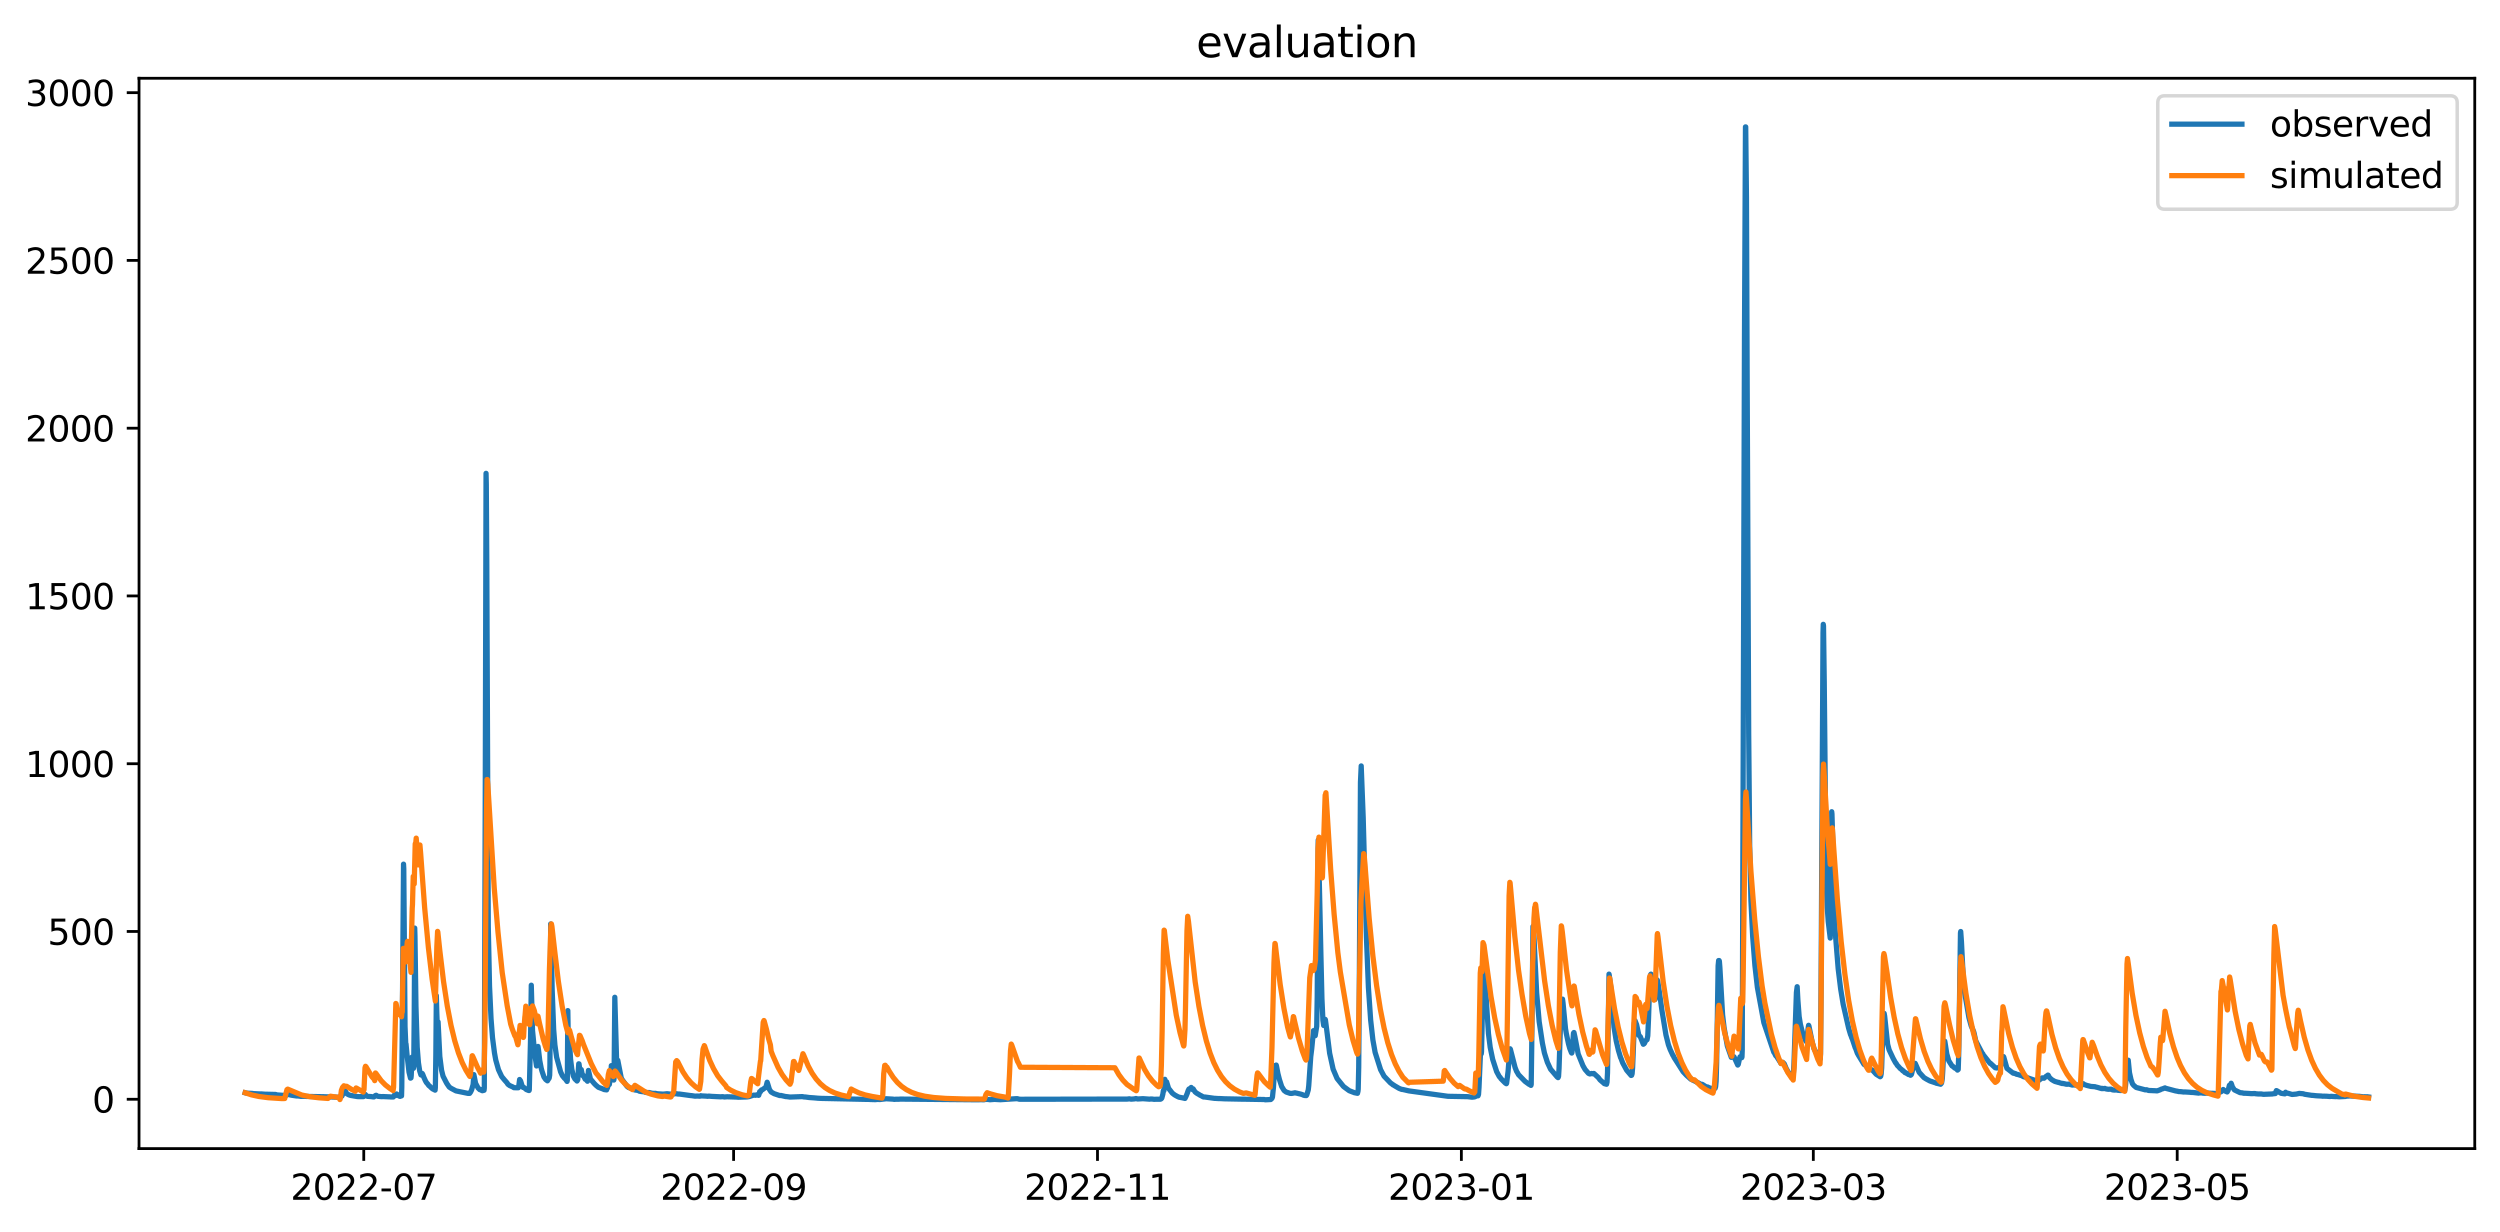 <?xml version="1.0" encoding="utf-8" standalone="no"?>
<!DOCTYPE svg PUBLIC "-//W3C//DTD SVG 1.1//EN"
  "http://www.w3.org/Graphics/SVG/1.1/DTD/svg11.dtd">
<svg xmlns:xlink="http://www.w3.org/1999/xlink" width="712.96pt" height="351.436pt" viewBox="0 0 712.96 351.436" xmlns="http://www.w3.org/2000/svg" version="1.1">
 <defs>
  <style type="text/css">*{stroke-linejoin: round; stroke-linecap: butt}</style>
 </defs>
 <g id="figure_1">
  <g id="patch_1">
   <path d="M 0 351.436 
L 712.96 351.436 
L 712.96 0 
L 0 0 
z
" style="fill: #ffffff"/>
  </g>
  <g id="axes_1">
   <g id="patch_2">
    <path d="M 39.65 327.558 
L 705.76 327.558 
L 705.76 22.318 
L 39.65 22.318 
z
" style="fill: #ffffff"/>
   </g>
   <g id="matplotlib.axis_1">
    <g id="xtick_1">
     <g id="line2d_1">
      <defs>
       <path id="m24af6d1b00" d="M 0 0 
L 0 3.5 
" style="stroke: #000000; stroke-width: 0.8"/>
      </defs>
      <g>
       <use xlink:href="#m24af6d1b00" x="103.739" y="327.558" style="stroke: #000000; stroke-width: 0.8"/>
      </g>
     </g>
     <g id="text_1">
      <!-- 2022-07 -->
      <g transform="translate(82.848 342.157) scale(0.1 -0.1)">
       <defs>
        <path id="DejaVuSans-32" d="M 1228 531 
L 3431 531 
L 3431 0 
L 469 0 
L 469 531 
Q 828 903 1448 1529 
Q 2069 2156 2228 2338 
Q 2531 2678 2651 2914 
Q 2772 3150 2772 3378 
Q 2772 3750 2511 3984 
Q 2250 4219 1831 4219 
Q 1534 4219 1204 4116 
Q 875 4013 500 3803 
L 500 4441 
Q 881 4594 1212 4672 
Q 1544 4750 1819 4750 
Q 2544 4750 2975 4387 
Q 3406 4025 3406 3419 
Q 3406 3131 3298 2873 
Q 3191 2616 2906 2266 
Q 2828 2175 2409 1742 
Q 1991 1309 1228 531 
z
" transform="scale(0.016)"/>
        <path id="DejaVuSans-30" d="M 2034 4250 
Q 1547 4250 1301 3770 
Q 1056 3291 1056 2328 
Q 1056 1369 1301 889 
Q 1547 409 2034 409 
Q 2525 409 2770 889 
Q 3016 1369 3016 2328 
Q 3016 3291 2770 3770 
Q 2525 4250 2034 4250 
z
M 2034 4750 
Q 2819 4750 3233 4129 
Q 3647 3509 3647 2328 
Q 3647 1150 3233 529 
Q 2819 -91 2034 -91 
Q 1250 -91 836 529 
Q 422 1150 422 2328 
Q 422 3509 836 4129 
Q 1250 4750 2034 4750 
z
" transform="scale(0.016)"/>
        <path id="DejaVuSans-2d" d="M 313 2009 
L 1997 2009 
L 1997 1497 
L 313 1497 
L 313 2009 
z
" transform="scale(0.016)"/>
        <path id="DejaVuSans-37" d="M 525 4666 
L 3525 4666 
L 3525 4397 
L 1831 0 
L 1172 0 
L 2766 4134 
L 525 4134 
L 525 4666 
z
" transform="scale(0.016)"/>
       </defs>
       <use xlink:href="#DejaVuSans-32"/>
       <use xlink:href="#DejaVuSans-30" x="63.623"/>
       <use xlink:href="#DejaVuSans-32" x="127.246"/>
       <use xlink:href="#DejaVuSans-32" x="190.869"/>
       <use xlink:href="#DejaVuSans-2d" x="254.492"/>
       <use xlink:href="#DejaVuSans-30" x="290.576"/>
       <use xlink:href="#DejaVuSans-37" x="354.199"/>
      </g>
     </g>
    </g>
    <g id="xtick_2">
     <g id="line2d_2">
      <g>
       <use xlink:href="#m24af6d1b00" x="209.213" y="327.558" style="stroke: #000000; stroke-width: 0.8"/>
      </g>
     </g>
     <g id="text_2">
      <!-- 2022-09 -->
      <g transform="translate(188.322 342.157) scale(0.1 -0.1)">
       <defs>
        <path id="DejaVuSans-39" d="M 703 97 
L 703 672 
Q 941 559 1184 500 
Q 1428 441 1663 441 
Q 2288 441 2617 861 
Q 2947 1281 2994 2138 
Q 2813 1869 2534 1725 
Q 2256 1581 1919 1581 
Q 1219 1581 811 2004 
Q 403 2428 403 3163 
Q 403 3881 828 4315 
Q 1253 4750 1959 4750 
Q 2769 4750 3195 4129 
Q 3622 3509 3622 2328 
Q 3622 1225 3098 567 
Q 2575 -91 1691 -91 
Q 1453 -91 1209 -44 
Q 966 3 703 97 
z
M 1959 2075 
Q 2384 2075 2632 2365 
Q 2881 2656 2881 3163 
Q 2881 3666 2632 3958 
Q 2384 4250 1959 4250 
Q 1534 4250 1286 3958 
Q 1038 3666 1038 3163 
Q 1038 2656 1286 2365 
Q 1534 2075 1959 2075 
z
" transform="scale(0.016)"/>
       </defs>
       <use xlink:href="#DejaVuSans-32"/>
       <use xlink:href="#DejaVuSans-30" x="63.623"/>
       <use xlink:href="#DejaVuSans-32" x="127.246"/>
       <use xlink:href="#DejaVuSans-32" x="190.869"/>
       <use xlink:href="#DejaVuSans-2d" x="254.492"/>
       <use xlink:href="#DejaVuSans-30" x="290.576"/>
       <use xlink:href="#DejaVuSans-39" x="354.199"/>
      </g>
     </g>
    </g>
    <g id="xtick_3">
     <g id="line2d_3">
      <g>
       <use xlink:href="#m24af6d1b00" x="312.986" y="327.558" style="stroke: #000000; stroke-width: 0.8"/>
      </g>
     </g>
     <g id="text_3">
      <!-- 2022-11 -->
      <g transform="translate(292.095 342.157) scale(0.1 -0.1)">
       <defs>
        <path id="DejaVuSans-31" d="M 794 531 
L 1825 531 
L 1825 4091 
L 703 3866 
L 703 4441 
L 1819 4666 
L 2450 4666 
L 2450 531 
L 3481 531 
L 3481 0 
L 794 0 
L 794 531 
z
" transform="scale(0.016)"/>
       </defs>
       <use xlink:href="#DejaVuSans-32"/>
       <use xlink:href="#DejaVuSans-30" x="63.623"/>
       <use xlink:href="#DejaVuSans-32" x="127.246"/>
       <use xlink:href="#DejaVuSans-32" x="190.869"/>
       <use xlink:href="#DejaVuSans-2d" x="254.492"/>
       <use xlink:href="#DejaVuSans-31" x="290.576"/>
       <use xlink:href="#DejaVuSans-31" x="354.199"/>
      </g>
     </g>
    </g>
    <g id="xtick_4">
     <g id="line2d_4">
      <g>
       <use xlink:href="#m24af6d1b00" x="416.759" y="327.558" style="stroke: #000000; stroke-width: 0.8"/>
      </g>
     </g>
     <g id="text_4">
      <!-- 2023-01 -->
      <g transform="translate(395.867 342.157) scale(0.1 -0.1)">
       <defs>
        <path id="DejaVuSans-33" d="M 2597 2516 
Q 3050 2419 3304 2112 
Q 3559 1806 3559 1356 
Q 3559 666 3084 287 
Q 2609 -91 1734 -91 
Q 1441 -91 1130 -33 
Q 819 25 488 141 
L 488 750 
Q 750 597 1062 519 
Q 1375 441 1716 441 
Q 2309 441 2620 675 
Q 2931 909 2931 1356 
Q 2931 1769 2642 2001 
Q 2353 2234 1838 2234 
L 1294 2234 
L 1294 2753 
L 1863 2753 
Q 2328 2753 2575 2939 
Q 2822 3125 2822 3475 
Q 2822 3834 2567 4026 
Q 2313 4219 1838 4219 
Q 1578 4219 1281 4162 
Q 984 4106 628 3988 
L 628 4550 
Q 988 4650 1302 4700 
Q 1616 4750 1894 4750 
Q 2613 4750 3031 4423 
Q 3450 4097 3450 3541 
Q 3450 3153 3228 2886 
Q 3006 2619 2597 2516 
z
" transform="scale(0.016)"/>
       </defs>
       <use xlink:href="#DejaVuSans-32"/>
       <use xlink:href="#DejaVuSans-30" x="63.623"/>
       <use xlink:href="#DejaVuSans-32" x="127.246"/>
       <use xlink:href="#DejaVuSans-33" x="190.869"/>
       <use xlink:href="#DejaVuSans-2d" x="254.492"/>
       <use xlink:href="#DejaVuSans-30" x="290.576"/>
       <use xlink:href="#DejaVuSans-31" x="354.199"/>
      </g>
     </g>
    </g>
    <g id="xtick_5">
     <g id="line2d_5">
      <g>
       <use xlink:href="#m24af6d1b00" x="517.129" y="327.558" style="stroke: #000000; stroke-width: 0.8"/>
      </g>
     </g>
     <g id="text_5">
      <!-- 2023-03 -->
      <g transform="translate(496.238 342.157) scale(0.1 -0.1)">
       <use xlink:href="#DejaVuSans-32"/>
       <use xlink:href="#DejaVuSans-30" x="63.623"/>
       <use xlink:href="#DejaVuSans-32" x="127.246"/>
       <use xlink:href="#DejaVuSans-33" x="190.869"/>
       <use xlink:href="#DejaVuSans-2d" x="254.492"/>
       <use xlink:href="#DejaVuSans-30" x="290.576"/>
       <use xlink:href="#DejaVuSans-33" x="354.199"/>
      </g>
     </g>
    </g>
    <g id="xtick_6">
     <g id="line2d_6">
      <g>
       <use xlink:href="#m24af6d1b00" x="620.902" y="327.558" style="stroke: #000000; stroke-width: 0.8"/>
      </g>
     </g>
     <g id="text_6">
      <!-- 2023-05 -->
      <g transform="translate(600.011 342.157) scale(0.1 -0.1)">
       <defs>
        <path id="DejaVuSans-35" d="M 691 4666 
L 3169 4666 
L 3169 4134 
L 1269 4134 
L 1269 2991 
Q 1406 3038 1543 3061 
Q 1681 3084 1819 3084 
Q 2600 3084 3056 2656 
Q 3513 2228 3513 1497 
Q 3513 744 3044 326 
Q 2575 -91 1722 -91 
Q 1428 -91 1123 -41 
Q 819 9 494 109 
L 494 744 
Q 775 591 1075 516 
Q 1375 441 1709 441 
Q 2250 441 2565 725 
Q 2881 1009 2881 1497 
Q 2881 1984 2565 2268 
Q 2250 2553 1709 2553 
Q 1456 2553 1204 2497 
Q 953 2441 691 2322 
L 691 4666 
z
" transform="scale(0.016)"/>
       </defs>
       <use xlink:href="#DejaVuSans-32"/>
       <use xlink:href="#DejaVuSans-30" x="63.623"/>
       <use xlink:href="#DejaVuSans-32" x="127.246"/>
       <use xlink:href="#DejaVuSans-33" x="190.869"/>
       <use xlink:href="#DejaVuSans-2d" x="254.492"/>
       <use xlink:href="#DejaVuSans-30" x="290.576"/>
       <use xlink:href="#DejaVuSans-35" x="354.199"/>
      </g>
     </g>
    </g>
   </g>
   <g id="matplotlib.axis_2">
    <g id="ytick_1">
     <g id="line2d_7">
      <defs>
       <path id="m60d2373491" d="M 0 0 
L -3.5 0 
" style="stroke: #000000; stroke-width: 0.8"/>
      </defs>
      <g>
       <use xlink:href="#m60d2373491" x="39.65" y="313.486" style="stroke: #000000; stroke-width: 0.8"/>
      </g>
     </g>
     <g id="text_7">
      <!-- 0 -->
      <g transform="translate(26.288 317.285) scale(0.1 -0.1)">
       <use xlink:href="#DejaVuSans-30"/>
      </g>
     </g>
    </g>
    <g id="ytick_2">
     <g id="line2d_8">
      <g>
       <use xlink:href="#m60d2373491" x="39.65" y="265.642" style="stroke: #000000; stroke-width: 0.8"/>
      </g>
     </g>
     <g id="text_8">
      <!-- 500 -->
      <g transform="translate(13.562 269.441) scale(0.1 -0.1)">
       <use xlink:href="#DejaVuSans-35"/>
       <use xlink:href="#DejaVuSans-30" x="63.623"/>
       <use xlink:href="#DejaVuSans-30" x="127.246"/>
      </g>
     </g>
    </g>
    <g id="ytick_3">
     <g id="line2d_9">
      <g>
       <use xlink:href="#m60d2373491" x="39.65" y="217.797" style="stroke: #000000; stroke-width: 0.8"/>
      </g>
     </g>
     <g id="text_9">
      <!-- 1000 -->
      <g transform="translate(7.2 221.597) scale(0.1 -0.1)">
       <use xlink:href="#DejaVuSans-31"/>
       <use xlink:href="#DejaVuSans-30" x="63.623"/>
       <use xlink:href="#DejaVuSans-30" x="127.246"/>
       <use xlink:href="#DejaVuSans-30" x="190.869"/>
      </g>
     </g>
    </g>
    <g id="ytick_4">
     <g id="line2d_10">
      <g>
       <use xlink:href="#m60d2373491" x="39.65" y="169.953" style="stroke: #000000; stroke-width: 0.8"/>
      </g>
     </g>
     <g id="text_10">
      <!-- 1500 -->
      <g transform="translate(7.2 173.752) scale(0.1 -0.1)">
       <use xlink:href="#DejaVuSans-31"/>
       <use xlink:href="#DejaVuSans-35" x="63.623"/>
       <use xlink:href="#DejaVuSans-30" x="127.246"/>
       <use xlink:href="#DejaVuSans-30" x="190.869"/>
      </g>
     </g>
    </g>
    <g id="ytick_5">
     <g id="line2d_11">
      <g>
       <use xlink:href="#m60d2373491" x="39.65" y="122.109" style="stroke: #000000; stroke-width: 0.8"/>
      </g>
     </g>
     <g id="text_11">
      <!-- 2000 -->
      <g transform="translate(7.2 125.908) scale(0.1 -0.1)">
       <use xlink:href="#DejaVuSans-32"/>
       <use xlink:href="#DejaVuSans-30" x="63.623"/>
       <use xlink:href="#DejaVuSans-30" x="127.246"/>
       <use xlink:href="#DejaVuSans-30" x="190.869"/>
      </g>
     </g>
    </g>
    <g id="ytick_6">
     <g id="line2d_12">
      <g>
       <use xlink:href="#m60d2373491" x="39.65" y="74.264" style="stroke: #000000; stroke-width: 0.8"/>
      </g>
     </g>
     <g id="text_12">
      <!-- 2500 -->
      <g transform="translate(7.2 78.064) scale(0.1 -0.1)">
       <use xlink:href="#DejaVuSans-32"/>
       <use xlink:href="#DejaVuSans-35" x="63.623"/>
       <use xlink:href="#DejaVuSans-30" x="127.246"/>
       <use xlink:href="#DejaVuSans-30" x="190.869"/>
      </g>
     </g>
    </g>
    <g id="ytick_7">
     <g id="line2d_13">
      <g>
       <use xlink:href="#m60d2373491" x="39.65" y="26.42" style="stroke: #000000; stroke-width: 0.8"/>
      </g>
     </g>
     <g id="text_13">
      <!-- 3000 -->
      <g transform="translate(7.2 30.219) scale(0.1 -0.1)">
       <use xlink:href="#DejaVuSans-33"/>
       <use xlink:href="#DejaVuSans-30" x="63.623"/>
       <use xlink:href="#DejaVuSans-30" x="127.246"/>
       <use xlink:href="#DejaVuSans-30" x="190.869"/>
      </g>
     </g>
    </g>
   </g>
   <g id="line2d_14">
    <path d="M 69.928 311.652 
L 70.282 311.738 
L 70.566 311.752 
L 71.983 311.824 
L 72.267 311.881 
L 74.252 311.979 
L 74.464 311.967 
L 75.457 312.044 
L 78.575 312.121 
L 79.001 312.254 
L 80.489 312.357 
L 81.056 312.391 
L 81.765 312.307 
L 82.12 312.121 
L 82.545 312.178 
L 82.828 312.274 
L 83.254 312.357 
L 84.175 312.491 
L 84.388 312.525 
L 84.671 312.558 
L 85.026 312.558 
L 85.876 312.666 
L 86.231 312.637 
L 86.656 312.652 
L 86.94 312.652 
L 87.294 312.68 
L 92.327 312.766 
L 92.61 312.781 
L 95.8 312.886 
L 96.084 312.929 
L 96.438 312.9 
L 96.934 312.795 
L 97.218 312.666 
L 97.501 312.592 
L 97.643 312.286 
L 97.856 311.515 
L 97.997 311.391 
L 98.139 310.628 
L 98.21 310.647 
L 98.919 311.924 
L 99.486 312.235 
L 99.982 312.391 
L 101.187 312.604 
L 101.4 312.637 
L 101.896 312.723 
L 102.25 312.738 
L 102.534 312.752 
L 103.668 312.735 
L 103.952 312.197 
L 104.164 312.109 
L 104.59 312.592 
L 104.873 312.666 
L 105.936 312.738 
L 106.22 312.795 
L 106.645 312.824 
L 106.929 312.525 
L 107.141 312.391 
L 107.283 312.357 
L 107.638 312.609 
L 107.779 312.652 
L 108.843 312.752 
L 109.197 312.723 
L 111.182 312.809 
L 111.536 312.838 
L 112.174 312.838 
L 112.458 312.307 
L 112.599 312.178 
L 112.883 312.424 
L 113.096 311.979 
L 113.166 312.018 
L 113.804 312.575 
L 114.088 312.666 
L 114.371 312.558 
L 114.513 312.525 
L 114.584 310.056 
L 115.08 246.445 
L 115.151 247.76 
L 115.506 292.782 
L 115.718 297.805 
L 115.789 297.71 
L 116.073 300.772 
L 116.64 305.738 
L 117.065 307.472 
L 117.136 307.446 
L 117.207 307.396 
L 117.278 306.75 
L 117.49 301.489 
L 117.774 303.762 
L 117.916 304.664 
L 117.986 304.193 
L 118.128 289.528 
L 118.27 264.673 
L 118.341 267.018 
L 118.624 286.993 
L 118.979 298.643 
L 119.333 303.092 
L 119.688 305.415 
L 120.042 306.544 
L 120.184 306.597 
L 120.397 306.13 
L 120.538 306.358 
L 120.893 307.271 
L 121.318 308.207 
L 121.602 308.716 
L 121.956 309.111 
L 122.31 309.604 
L 122.523 309.738 
L 122.948 310.166 
L 123.374 310.532 
L 123.728 310.704 
L 124.082 310.893 
L 124.153 310.166 
L 124.295 300.82 
L 124.437 283.955 
L 124.579 289.098 
L 124.791 294.839 
L 124.933 291.418 
L 125.429 301.298 
L 125.925 305.207 
L 126.351 306.913 
L 127.272 308.716 
L 127.485 309.085 
L 128.123 310.015 
L 128.69 310.393 
L 130.037 311.106 
L 133.439 311.81 
L 133.793 311.81 
L 133.935 311.81 
L 134.219 311.408 
L 134.502 310.8 
L 134.928 309.288 
L 135.14 306.465 
L 135.636 308.953 
L 136.345 310.286 
L 136.841 310.762 
L 136.983 310.666 
L 137.338 310.963 
L 137.55 311.056 
L 138.046 310.929 
L 138.117 310.245 
L 138.401 221.278 
L 138.613 134.991 
L 138.684 138.101 
L 138.826 161.066 
L 139.251 264.386 
L 139.606 281.275 
L 140.031 290.461 
L 140.456 295.94 
L 141.024 300.317 
L 141.378 302.279 
L 142.158 305.054 
L 142.583 305.968 
L 143.079 307.018 
L 143.859 307.968 
L 144.568 308.769 
L 144.851 309.212 
L 145.347 309.58 
L 146.269 309.991 
L 146.552 310.188 
L 147.049 310.207 
L 147.474 310.207 
L 147.828 310.207 
L 147.97 309.527 
L 148.183 307.858 
L 148.466 308.264 
L 148.892 309.649 
L 148.962 309.719 
L 149.175 310.123 
L 149.246 310.013 
L 149.317 310.08 
L 149.529 310.226 
L 150.097 310.723 
L 150.805 311.001 
L 150.876 311.001 
L 150.947 310.872 
L 151.302 296.179 
L 151.514 280.964 
L 151.869 293.906 
L 152.081 296.083 
L 152.507 300.58 
L 153.003 304.001 
L 153.145 301.992 
L 153.357 298.499 
L 153.428 298.427 
L 153.57 299.408 
L 153.924 302.446 
L 154.35 304.659 
L 154.562 305.446 
L 155.129 307.145 
L 155.625 307.858 
L 156.122 308.236 
L 156.334 307.881 
L 156.618 307.47 
L 156.76 306.623 
L 156.83 303.726 
L 157.043 263.501 
L 157.114 265.319 
L 157.468 282.208 
L 157.894 293.547 
L 158.248 298.021 
L 158.744 301.513 
L 159.878 305.681 
L 160.375 306.755 
L 161.013 307.547 
L 161.225 307.69 
L 161.721 308.408 
L 161.792 308.056 
L 161.934 288.213 
L 162.005 292.734 
L 162.147 298.81 
L 162.288 295.222 
L 162.359 295.892 
L 162.714 302.064 
L 163.068 304.93 
L 163.493 306.834 
L 163.99 307.762 
L 164.202 307.925 
L 164.557 308.293 
L 164.769 307.948 
L 164.911 305.432 
L 165.053 303.379 
L 165.124 303.403 
L 165.549 306.439 
L 165.762 305.025 
L 165.833 305.384 
L 166.116 306.702 
L 166.187 306.728 
L 166.329 306.65 
L 166.896 307.786 
L 167.038 307.762 
L 167.534 308.35 
L 167.605 308.008 
L 167.817 305.264 
L 168.384 307.714 
L 169.448 308.98 
L 169.944 309.484 
L 170.653 310.08 
L 171.929 310.551 
L 172.283 310.723 
L 172.992 310.819 
L 173.134 310.329 
L 173.204 310.35 
L 173.275 310.183 
L 173.488 308.874 
L 173.701 309.312 
L 173.772 309.288 
L 173.984 307.992 
L 174.126 308.207 
L 174.339 303.906 
L 174.409 304.623 
L 174.764 307.295 
L 175.047 308.015 
L 175.118 307.549 
L 175.331 284.409 
L 175.827 301.753 
L 175.969 303.379 
L 176.04 303.26 
L 176.182 302.375 
L 177.174 307.446 
L 177.528 308.039 
L 178.379 309.188 
L 178.733 309.695 
L 178.946 309.92 
L 179.3 310.166 
L 179.655 310.245 
L 180.364 310.532 
L 180.789 310.762 
L 181.143 310.857 
L 181.427 310.896 
L 181.923 310.963 
L 182.348 311.19 
L 182.915 311.29 
L 183.624 311.357 
L 183.837 311.424 
L 184.191 311.549 
L 184.475 311.566 
L 184.758 311.594 
L 185.113 311.566 
L 185.893 311.766 
L 186.53 311.824 
L 186.885 311.795 
L 187.452 311.924 
L 189.082 312.03 
L 189.295 312.015 
L 190.004 311.939 
L 190.216 311.91 
L 191.421 312.058 
L 192.768 311.881 
L 193.264 311.991 
L 193.761 312.003 
L 196.95 312.441 
L 197.234 312.458 
L 198.226 312.609 
L 198.793 312.575 
L 199.219 312.592 
L 199.431 312.609 
L 199.786 312.592 
L 199.856 312.475 
L 199.927 312.525 
L 201.487 312.609 
L 201.841 312.652 
L 202.125 312.592 
L 202.904 312.666 
L 204.889 312.766 
L 205.456 312.795 
L 206.094 312.752 
L 206.59 312.838 
L 207.37 312.781 
L 210.205 312.874 
L 210.489 312.915 
L 212.97 312.838 
L 213.183 312.809 
L 213.679 312.723 
L 213.962 312.623 
L 214.955 312.307 
L 215.522 312.357 
L 215.734 312.235 
L 215.876 312.216 
L 216.301 312.374 
L 216.372 312.357 
L 216.514 311.92 
L 216.656 311.307 
L 216.868 311.357 
L 217.152 310.838 
L 217.365 310.819 
L 218.215 310.188 
L 218.357 310.166 
L 218.499 309.764 
L 218.782 308.635 
L 218.924 309.042 
L 219.42 310.666 
L 219.916 311.42 
L 220.767 311.9 
L 222.397 312.446 
L 222.681 312.403 
L 224.099 312.733 
L 224.24 312.728 
L 225.02 312.824 
L 225.233 312.867 
L 228.848 312.733 
L 229.202 312.824 
L 229.698 312.848 
L 230.762 312.994 
L 232.179 313.094 
L 233.313 313.199 
L 233.668 313.215 
L 234.235 313.244 
L 246.994 313.522 
L 247.49 313.52 
L 248.27 313.558 
L 249.616 313.599 
L 250.254 313.531 
L 250.892 313.566 
L 252.735 313.347 
L 254.649 313.457 
L 255.004 313.522 
L 255.5 313.483 
L 256.35 313.479 
L 256.776 313.445 
L 278.962 313.647 
L 279.458 313.621 
L 280.663 313.633 
L 281.089 313.524 
L 281.868 313.554 
L 282.364 313.632 
L 282.648 313.597 
L 283.64 313.525 
L 285.271 313.618 
L 289.807 313.33 
L 290.162 313.338 
L 290.658 313.471 
L 291.012 313.494 
L 320.57 313.439 
L 320.854 313.447 
L 321.35 313.447 
L 321.705 313.415 
L 322.059 313.364 
L 322.555 313.463 
L 322.91 313.439 
L 323.618 313.381 
L 323.831 313.3 
L 324.044 313.291 
L 324.398 313.415 
L 325.958 313.328 
L 327.801 313.463 
L 328.155 313.423 
L 328.58 313.431 
L 329.076 313.501 
L 330.352 313.478 
L 330.919 313.494 
L 331.203 313.336 
L 331.345 313.106 
L 331.628 312.032 
L 331.77 311.037 
L 331.841 311.056 
L 331.912 311.089 
L 332.054 309.664 
L 332.195 307.807 
L 332.479 309.74 
L 332.691 308.523 
L 333.259 310.372 
L 334.322 311.738 
L 334.889 312.178 
L 335.172 312.357 
L 335.81 312.709 
L 336.236 312.9 
L 336.732 312.991 
L 337.228 313.087 
L 337.937 313.253 
L 338.22 312.68 
L 338.575 311.824 
L 338.858 310.984 
L 339.071 310.57 
L 339.354 310.434 
L 339.425 310.513 
L 339.496 310.434 
L 339.709 310.123 
L 340.134 310.743 
L 340.276 310.532 
L 340.489 310.893 
L 340.843 311.424 
L 341.339 311.795 
L 341.906 312.121 
L 342.19 312.307 
L 342.544 312.475 
L 343.182 312.838 
L 343.607 312.85 
L 346.372 313.233 
L 346.726 313.243 
L 347.223 313.281 
L 347.648 313.291 
L 348.002 313.3 
L 349.278 313.364 
L 354.169 313.463 
L 354.665 313.463 
L 360.549 313.565 
L 360.832 313.643 
L 362.392 313.565 
L 362.746 313.232 
L 362.888 312.833 
L 363.171 310.087 
L 363.526 303.906 
L 363.597 303.93 
L 363.809 304.456 
L 363.951 303.738 
L 364.022 303.953 
L 364.447 306.188 
L 364.872 307.855 
L 365.51 309.853 
L 366.219 311.001 
L 366.786 311.424 
L 367.92 311.81 
L 368.346 311.824 
L 368.842 311.738 
L 369.338 311.637 
L 369.551 311.723 
L 369.692 311.723 
L 370.33 311.881 
L 370.827 311.991 
L 371.394 312.159 
L 371.677 312.307 
L 372.032 312.408 
L 372.528 312.441 
L 372.67 312.252 
L 373.095 310.836 
L 373.237 309.594 
L 373.804 301.346 
L 374.087 299.073 
L 374.583 293.93 
L 374.654 294.121 
L 374.867 294.983 
L 375.08 295.365 
L 375.505 292.662 
L 375.647 284.313 
L 375.93 239.579 
L 376.001 240.153 
L 376.71 272.759 
L 376.993 284.792 
L 377.277 290.988 
L 377.49 292.447 
L 377.56 292.256 
L 377.773 291.012 
L 377.915 290.701 
L 377.986 290.82 
L 378.34 293.571 
L 379.191 300.365 
L 380.183 304.901 
L 381.317 307.571 
L 382.948 309.604 
L 383.16 309.855 
L 383.515 310.123 
L 384.436 310.8 
L 384.791 311.056 
L 385.783 311.441 
L 385.925 311.484 
L 386.208 311.609 
L 387.13 311.795 
L 387.271 311.24 
L 387.342 310.604 
L 387.484 304.336 
L 387.626 284.935 
L 387.98 223.144 
L 388.193 218.432 
L 388.76 233.12 
L 389.682 267.209 
L 390.249 281.634 
L 390.887 290.892 
L 391.524 296.562 
L 392.162 300.126 
L 393.722 305.056 
L 394.714 306.913 
L 396.557 308.848 
L 396.912 309.085 
L 397.266 309.389 
L 397.337 309.365 
L 397.62 309.58 
L 398.896 310.329 
L 399.109 310.436 
L 399.322 310.513 
L 399.747 310.685 
L 399.96 310.685 
L 401.803 311.106 
L 412.86 312.637 
L 413.286 312.652 
L 418.531 312.752 
L 419.807 312.9 
L 420.516 312.824 
L 421.295 312.475 
L 421.508 312.508 
L 421.65 312.109 
L 421.792 310.099 
L 422.217 300.126 
L 422.288 299.791 
L 422.43 300.533 
L 422.5 299.935 
L 422.642 293.882 
L 422.997 274.745 
L 423.351 277.041 
L 424.485 294.767 
L 424.981 298.691 
L 425.69 302.111 
L 426.824 305.623 
L 427.604 307.071 
L 427.746 307.145 
L 428.029 307.594 
L 428.596 308.178 
L 429.163 308.743 
L 429.305 308.874 
L 429.589 309.058 
L 429.66 308.927 
L 430.085 305.501 
L 430.581 299.193 
L 430.652 299.097 
L 430.723 299.169 
L 431.432 301.92 
L 432.07 304.408 
L 432.495 305.504 
L 432.778 305.968 
L 433.062 306.492 
L 433.275 306.702 
L 434.763 308.236 
L 434.976 308.436 
L 436.11 309.262 
L 436.252 309.286 
L 436.464 309.46 
L 436.606 309.532 
L 436.677 309.233 
L 436.819 299.002 
L 437.173 264.219 
L 437.244 264.506 
L 437.457 266.946 
L 437.811 274.601 
L 438.236 283.213 
L 438.945 291.346 
L 439.867 297.471 
L 440.434 300.246 
L 440.646 300.939 
L 441.284 302.949 
L 442.206 304.932 
L 442.702 305.504 
L 444.12 307.169 
L 444.262 307.245 
L 444.332 307.322 
L 444.474 306.989 
L 444.616 304.685 
L 445.183 287.519 
L 445.396 285.94 
L 445.608 284.935 
L 445.75 286.036 
L 446.459 293.356 
L 446.672 294.648 
L 447.309 297.686 
L 447.664 298.978 
L 448.16 300.246 
L 448.231 300.317 
L 448.302 300.126 
L 448.444 298.667 
L 448.727 294.648 
L 448.869 294.456 
L 449.152 295.748 
L 450.074 300.58 
L 451.421 303.906 
L 452.059 305.025 
L 452.2 305.174 
L 452.98 306.078 
L 453.193 306.188 
L 453.405 306.274 
L 453.902 306.13 
L 454.114 306.217 
L 454.54 306.13 
L 455.815 307.298 
L 456.312 307.97 
L 457.233 308.769 
L 457.304 308.769 
L 457.517 309.032 
L 458.155 309.212 
L 458.296 308.63 
L 458.438 305.934 
L 458.863 277.807 
L 458.934 278.118 
L 459.36 281.491 
L 459.501 282.974 
L 460.281 292.878 
L 460.919 296.849 
L 461.557 299.576 
L 462.195 301.705 
L 462.266 301.777 
L 462.762 303.116 
L 463.896 305.205 
L 465.172 306.702 
L 465.314 306.65 
L 465.456 306.19 
L 465.597 304.451 
L 466.094 291.705 
L 466.306 291.107 
L 466.731 292.208 
L 467.369 295.222 
L 467.511 295.365 
L 467.724 295.605 
L 467.795 295.652 
L 468.645 297.805 
L 468.929 297.614 
L 469.354 296.729 
L 469.709 296.514 
L 469.921 295.389 
L 470.134 290.485 
L 470.488 279.72 
L 470.701 277.998 
L 470.843 277.807 
L 471.055 279.433 
L 471.552 283.572 
L 471.835 284.744 
L 471.977 285.031 
L 472.119 284.194 
L 472.615 279.481 
L 472.757 279.816 
L 473.253 283.069 
L 473.962 288.189 
L 475.096 295.126 
L 475.805 297.949 
L 476.301 299.289 
L 477.08 300.963 
L 477.151 300.987 
L 477.435 301.609 
L 478.215 302.829 
L 479.987 305.623 
L 480.979 306.676 
L 481.759 307.37 
L 482.184 307.762 
L 482.255 307.714 
L 482.468 307.881 
L 482.822 308.039 
L 482.964 308.149 
L 483.105 308.207 
L 483.46 308.379 
L 484.594 308.953 
L 484.878 309.164 
L 485.445 309.235 
L 486.721 310.037 
L 486.933 309.968 
L 487.5 310.245 
L 487.855 310.329 
L 488.067 310.436 
L 489.131 310.35 
L 489.272 309.877 
L 489.414 308.358 
L 489.556 303.176 
L 489.981 275.438 
L 490.123 273.931 
L 490.265 273.931 
L 490.336 274.099 
L 490.477 275.845 
L 491.257 289.433 
L 491.682 293.069 
L 492.604 298.284 
L 493.738 301.537 
L 493.951 301.418 
L 494.163 301.274 
L 494.518 301.394 
L 495.581 303.738 
L 495.652 303.547 
L 495.723 303.547 
L 496.006 302.255 
L 496.219 301.394 
L 496.502 301.298 
L 496.573 301.298 
L 496.715 301.633 
L 496.786 301.418 
L 496.857 299.576 
L 496.999 257.688 
L 497.495 96.477 
L 497.778 36.193 
L 497.849 36.193 
L 498.062 56.287 
L 498.274 111.308 
L 498.7 209.389 
L 498.983 241.182 
L 499.338 256.851 
L 499.834 267.089 
L 500.472 275.366 
L 501.181 281.61 
L 503.024 291.657 
L 505.859 300.078 
L 505.93 300.078 
L 506.426 301.083 
L 506.497 301.059 
L 506.71 301.37 
L 507.915 303.26 
L 508.056 303.236 
L 508.269 303.116 
L 508.411 302.973 
L 508.836 303.355 
L 509.403 304.745 
L 509.687 305.233 
L 509.899 305.652 
L 510.183 306.078 
L 511.104 306.702 
L 511.246 306.728 
L 511.459 305.91 
L 511.6 303.499 
L 512.309 283.022 
L 512.522 281.395 
L 512.735 285.294 
L 513.089 289.911 
L 513.443 292.112 
L 514.294 295.461 
L 514.507 295.796 
L 515.003 296.944 
L 515.074 296.849 
L 515.145 296.801 
L 515.286 296.107 
L 515.712 292.782 
L 515.783 292.399 
L 515.853 292.495 
L 516.066 293.523 
L 516.846 297.375 
L 517.342 299.097 
L 518.547 301.298 
L 518.689 301.442 
L 519.114 301.944 
L 519.185 300.604 
L 519.327 282.806 
L 519.894 180.443 
L 519.965 178.051 
L 520.036 178.53 
L 520.248 194.557 
L 520.744 246.373 
L 521.099 258.741 
L 521.382 262.807 
L 521.949 267.52 
L 522.162 252.09 
L 522.375 231.493 
L 522.446 232.139 
L 522.658 239.268 
L 523.084 260.272 
L 523.438 266.563 
L 524.218 276.276 
L 524.927 282.041 
L 525.635 286.371 
L 527.195 293.212 
L 527.478 294.169 
L 527.762 295.126 
L 527.833 295.222 
L 528.116 296.035 
L 528.258 296.322 
L 529.109 298.882 
L 529.18 298.954 
L 529.676 300.341 
L 530.03 300.987 
L 531.59 303.547 
L 531.731 303.571 
L 532.795 304.599 
L 532.865 304.456 
L 532.936 304.528 
L 533.149 304.776 
L 534.07 305.264 
L 535.063 306.36 
L 536.197 307.071 
L 536.339 306.939 
L 536.48 306.274 
L 536.622 304.535 
L 536.835 297.805 
L 537.118 289.911 
L 537.331 289.002 
L 537.473 289.768 
L 538.323 297.805 
L 538.749 299.408 
L 539.883 301.824 
L 540.592 303.116 
L 540.663 303.14 
L 541.159 303.93 
L 541.301 304.025 
L 541.938 304.745 
L 542.293 304.994 
L 542.647 305.384 
L 542.718 305.327 
L 543.285 305.91 
L 543.498 305.91 
L 543.711 306.104 
L 543.852 306.159 
L 543.994 306.274 
L 544.065 306.159 
L 544.278 306.439 
L 544.49 306.413 
L 544.845 306.65 
L 544.986 306.571 
L 545.128 306.358 
L 545.27 305.795 
L 545.837 303.26 
L 546.121 303.26 
L 546.191 303.26 
L 546.971 305.025 
L 547.326 305.824 
L 548.672 307.298 
L 549.027 307.523 
L 549.381 307.738 
L 550.303 308.236 
L 550.515 308.322 
L 551.933 308.795 
L 552.146 308.848 
L 552.287 308.953 
L 552.5 308.927 
L 552.854 309.085 
L 553.067 309.085 
L 553.422 309.212 
L 553.705 308.874 
L 553.918 307.568 
L 554.059 305.176 
L 554.414 297.782 
L 554.627 296.944 
L 554.839 298.236 
L 555.194 300.557 
L 555.761 302.518 
L 556.682 303.977 
L 556.824 304.025 
L 557.32 304.456 
L 557.533 304.628 
L 557.745 304.628 
L 557.958 304.87 
L 558.1 304.963 
L 558.171 304.994 
L 558.242 305.174 
L 558.312 305.116 
L 558.454 304.994 
L 558.596 300.604 
L 559.092 266.085 
L 559.163 265.654 
L 559.376 268.597 
L 559.943 279.936 
L 560.51 284.433 
L 560.793 286.036 
L 561.502 290.198 
L 562.14 292.543 
L 562.849 294.169 
L 562.991 294.696 
L 563.416 296.681 
L 563.558 297.04 
L 565.259 300.293 
L 565.472 300.533 
L 565.684 300.987 
L 565.826 301.107 
L 567.527 303.26 
L 567.598 303.188 
L 567.669 303.26 
L 569.016 304.504 
L 569.441 304.575 
L 570.221 304.408 
L 570.433 304.384 
L 571.355 301.322 
L 571.426 301.394 
L 572.347 304.685 
L 574.119 306.049 
L 574.332 306.025 
L 574.474 306.13 
L 574.686 306.13 
L 575.112 306.386 
L 575.324 306.386 
L 576.317 306.702 
L 576.459 306.702 
L 577.096 307.071 
L 577.522 307.145 
L 577.876 307.271 
L 578.018 307.295 
L 581.066 308.35 
L 582.413 307.393 
L 582.909 307.496 
L 583.618 306.886 
L 583.83 306.781 
L 584.043 306.597 
L 584.114 306.623 
L 584.468 307.295 
L 585.106 307.881 
L 585.461 308.092 
L 585.602 308.178 
L 586.028 308.408 
L 587.02 308.69 
L 587.091 308.664 
L 587.233 308.743 
L 588.083 309.006 
L 588.225 308.953 
L 588.367 309.006 
L 588.509 309.032 
L 588.721 309.058 
L 589.005 309.137 
L 589.288 309.212 
L 589.501 309.188 
L 589.643 309.212 
L 589.997 309.161 
L 591.06 309.46 
L 591.415 309.365 
L 591.628 309.436 
L 593.825 309.389 
L 594.108 309.058 
L 594.463 309.338 
L 594.605 309.362 
L 594.817 309.436 
L 595.172 309.556 
L 596.306 309.834 
L 597.511 309.92 
L 597.653 309.991 
L 598.149 310.101 
L 599.354 310.456 
L 599.425 310.372 
L 599.496 310.456 
L 599.992 310.436 
L 600.134 310.415 
L 600.275 310.393 
L 600.488 310.513 
L 600.984 310.609 
L 601.409 310.647 
L 601.693 310.609 
L 602.047 310.609 
L 602.26 310.743 
L 602.614 310.838 
L 603.181 310.877 
L 603.323 310.838 
L 603.465 310.819 
L 603.961 310.929 
L 604.741 311.001 
L 605.946 310.927 
L 606.159 309.74 
L 606.371 307.013 
L 606.584 303.595 
L 606.655 303.499 
L 606.797 303.906 
L 606.938 302.351 
L 607.293 305.908 
L 607.718 307.834 
L 608.143 309.085 
L 608.498 309.532 
L 609.207 310.123 
L 611.829 310.819 
L 612.113 310.762 
L 612.751 310.982 
L 614.877 311.073 
L 615.161 311.106 
L 615.515 310.982 
L 616.082 310.781 
L 616.295 310.647 
L 616.649 310.532 
L 616.791 310.494 
L 617.429 310.245 
L 617.571 310.35 
L 620.406 311.106 
L 620.902 311.19 
L 621.398 311.307 
L 621.682 311.307 
L 621.966 311.324 
L 622.745 311.424 
L 623.1 311.408 
L 624.588 311.499 
L 624.872 311.549 
L 625.226 311.549 
L 625.51 311.566 
L 626.36 311.666 
L 626.998 311.738 
L 627.282 311.68 
L 627.778 311.666 
L 628.274 311.752 
L 628.841 311.781 
L 629.125 311.738 
L 631.393 311.81 
L 631.677 311.853 
L 632.173 311.853 
L 632.527 311.867 
L 632.74 311.594 
L 633.449 311.341 
L 633.803 310.963 
L 634.016 310.704 
L 634.583 311.156 
L 635.15 311.408 
L 635.433 310.929 
L 635.788 309.508 
L 636.142 309.968 
L 636.284 308.927 
L 636.426 309.288 
L 636.638 309.946 
L 637.205 310.819 
L 638.836 311.609 
L 639.545 311.68 
L 639.899 311.795 
L 640.112 311.766 
L 641.6 311.853 
L 641.884 311.881 
L 642.38 311.881 
L 642.805 311.867 
L 643.089 311.853 
L 643.301 311.924 
L 644.152 311.991 
L 644.861 311.979 
L 645.499 312.085 
L 648.051 311.979 
L 648.263 311.924 
L 648.901 311.867 
L 649.043 311.355 
L 649.185 311.02 
L 649.326 311.073 
L 650.531 311.795 
L 651.595 311.953 
L 651.807 311.484 
L 651.878 311.546 
L 652.162 311.781 
L 652.516 311.781 
L 653.65 312.121 
L 654.855 312.015 
L 655.139 311.953 
L 655.706 311.824 
L 656.84 311.924 
L 657.265 312.07 
L 659.25 312.374 
L 659.604 312.391 
L 660.242 312.458 
L 660.526 312.491 
L 662.085 312.575 
L 662.369 312.623 
L 662.936 312.609 
L 663.219 312.623 
L 663.645 312.637 
L 664.425 312.709 
L 664.779 312.652 
L 665.488 312.709 
L 665.771 312.723 
L 666.055 312.738 
L 666.551 312.723 
L 666.764 312.766 
L 667.189 312.781 
L 668.819 312.695 
L 669.315 312.592 
L 669.67 312.592 
L 669.883 312.542 
L 672.789 312.652 
L 673.994 312.795 
L 674.49 312.781 
L 674.773 312.809 
L 675.057 312.781 
L 675.482 312.836 
L 675.482 312.836 
" clip-path="url(#pca3e8e29c7)" style="fill: none; stroke: #1f77b4; stroke-width: 1.5; stroke-linecap: square"/>
   </g>
   <g id="line2d_15">
    <path d="M 69.928 311.637 
L 71.7 312.232 
L 73.826 312.699 
L 76.52 313.05 
L 80.277 313.295 
L 81.198 313.283 
L 81.411 312.396 
L 81.836 310.762 
L 82.049 310.603 
L 86.018 312.27 
L 88.145 312.723 
L 90.909 313.07 
L 93.532 313.258 
L 94.028 312.772 
L 94.241 312.618 
L 96.651 313.002 
L 96.792 313.006 
L 96.934 313.576 
L 97.005 313.488 
L 97.147 312.616 
L 97.359 310.935 
L 97.714 310.047 
L 97.927 309.871 
L 98.068 309.647 
L 98.565 309.821 
L 98.848 309.786 
L 100.195 310.632 
L 101.187 311.143 
L 101.258 311.107 
L 101.329 311.211 
L 101.542 310.275 
L 101.612 310.29 
L 103.455 311.351 
L 103.597 311.447 
L 103.739 310.648 
L 103.81 310.753 
L 104.093 304.521 
L 104.235 304.086 
L 104.377 304.216 
L 106.078 307.085 
L 106.716 307.802 
L 106.787 307.826 
L 106.858 308.183 
L 107.07 305.997 
L 107.141 306.033 
L 108.701 308.182 
L 109.906 309.413 
L 111.182 310.407 
L 112.103 311.01 
L 112.245 310.016 
L 112.883 286.173 
L 112.954 286.224 
L 113.237 287.616 
L 113.592 289.345 
L 113.875 288.791 
L 113.946 288.757 
L 114.159 288.394 
L 114.442 289.522 
L 114.513 289.972 
L 114.655 288.021 
L 114.726 288.589 
L 115.009 270.459 
L 115.08 270.451 
L 115.364 272.567 
L 115.576 274.374 
L 115.647 274.318 
L 116.144 268.601 
L 116.214 268.449 
L 116.356 269.232 
L 117.207 277.303 
L 117.349 267.472 
L 117.561 259.02 
L 117.632 257.96 
L 117.845 249.934 
L 117.916 250.145 
L 118.128 252.088 
L 118.412 240.632 
L 118.483 240.481 
L 118.554 240.542 
L 118.695 239.026 
L 118.908 241.587 
L 119.262 246.662 
L 119.475 242.972 
L 119.546 243.516 
L 119.759 240.978 
L 119.971 243.492 
L 121.105 258.882 
L 122.169 270.233 
L 123.232 279.225 
L 124.153 285.473 
L 124.295 280.853 
L 124.579 269.948 
L 124.791 265.616 
L 124.862 265.803 
L 125.429 271.112 
L 126.492 279.921 
L 127.556 286.898 
L 128.619 292.425 
L 129.682 296.803 
L 130.745 300.271 
L 131.809 303.018 
L 132.872 305.194 
L 133.935 306.919 
L 134.006 306.991 
L 134.148 306.497 
L 134.644 301.109 
L 134.715 301.072 
L 134.928 301.497 
L 136.133 304.274 
L 137.054 306.053 
L 137.267 305.206 
L 137.338 305.233 
L 137.408 305.3 
L 137.479 305.223 
L 137.55 305.142 
L 137.621 305.213 
L 137.976 305.749 
L 138.046 305.123 
L 138.259 296.799 
L 138.401 277.893 
L 138.755 230.684 
L 138.897 222.304 
L 138.968 222.316 
L 139.11 223.641 
L 140.953 253.307 
L 142.016 265.817 
L 143.221 277.341 
L 144.639 286.821 
L 145.631 292.032 
L 146.056 293.373 
L 146.836 295.443 
L 147.049 295.668 
L 147.687 297.952 
L 147.757 297.72 
L 148.041 294.377 
L 148.112 294.239 
L 148.324 292.426 
L 148.466 292.768 
L 149.246 295.865 
L 149.317 295.726 
L 149.459 292.918 
L 149.671 290.085 
L 149.742 289.553 
L 149.955 286.946 
L 150.097 287.339 
L 150.664 290.843 
L 150.876 292.108 
L 150.947 292.168 
L 151.018 291.951 
L 151.089 292.226 
L 151.443 287.449 
L 151.656 287.664 
L 151.869 286.876 
L 152.365 288.167 
L 153.074 291.296 
L 153.145 291.422 
L 153.215 291.962 
L 153.357 289.763 
L 153.428 289.824 
L 153.853 291.82 
L 154.917 296.324 
L 155.625 298.609 
L 155.696 298.705 
L 155.909 299.288 
L 155.98 299.227 
L 156.263 295.63 
L 156.405 289.088 
L 156.689 276.432 
L 157.114 264.195 
L 157.256 263.496 
L 157.398 264.198 
L 158.177 271.097 
L 159.24 279.908 
L 160.304 286.888 
L 161.367 292.417 
L 161.934 294.528 
L 162.147 293.54 
L 162.218 293.688 
L 162.288 293.858 
L 162.359 293.814 
L 162.43 293.806 
L 162.856 295.417 
L 163.919 299.175 
L 164.557 300.624 
L 164.698 300.781 
L 164.84 299.154 
L 165.266 295.249 
L 165.407 295.33 
L 165.549 295.661 
L 166.045 296.823 
L 166.4 297.854 
L 168.597 303.301 
L 169.944 305.993 
L 170.44 306.555 
L 171.929 308.477 
L 172.992 309.519 
L 173.063 309.541 
L 173.204 308.893 
L 173.488 306.455 
L 173.772 305.334 
L 174.055 305.744 
L 174.906 307.015 
L 175.047 306.775 
L 175.118 306.844 
L 175.402 305.439 
L 175.544 305.557 
L 177.245 308.011 
L 178.45 309.282 
L 179.726 310.307 
L 180.364 310.738 
L 180.505 310.395 
L 180.718 309.958 
L 180.789 309.993 
L 181.072 309.519 
L 183.979 311.376 
L 185.609 312.01 
L 187.594 312.531 
L 188.94 312.706 
L 189.437 312.584 
L 191.209 312.865 
L 191.351 312.813 
L 191.705 312.2 
L 192.13 311.36 
L 192.697 302.836 
L 192.981 302.469 
L 193.193 302.795 
L 193.264 302.748 
L 193.619 303.458 
L 194.753 305.665 
L 195.887 307.386 
L 197.092 308.802 
L 198.368 309.945 
L 199.431 310.659 
L 199.502 310.59 
L 199.856 308.364 
L 200.211 302.098 
L 200.494 299.229 
L 200.636 298.759 
L 200.707 298.829 
L 200.849 298.195 
L 200.92 298.276 
L 201.345 299.527 
L 202.408 302.429 
L 203.472 304.727 
L 204.677 306.795 
L 205.811 308.267 
L 207.016 309.679 
L 207.228 310.143 
L 208.362 310.881 
L 209.851 311.606 
L 211.623 312.211 
L 213.253 312.55 
L 213.466 312.488 
L 213.608 312.35 
L 213.75 311.383 
L 214.104 308.473 
L 214.317 307.564 
L 214.529 307.667 
L 215.38 308.495 
L 215.663 308.737 
L 216.089 309.072 
L 216.372 306.561 
L 216.868 302.598 
L 216.939 302.547 
L 217.081 300.292 
L 217.648 291.548 
L 217.861 291.037 
L 217.932 291.165 
L 218.57 293.519 
L 219.208 296.266 
L 219.704 297.97 
L 219.916 299.789 
L 220.413 301.071 
L 221.901 304.418 
L 223.035 306.414 
L 224.169 307.97 
L 225.304 309.206 
L 225.587 308.512 
L 226.296 302.732 
L 226.438 302.711 
L 227.43 304.769 
L 227.784 305.278 
L 227.997 304.572 
L 228.989 300.505 
L 229.202 300.929 
L 230.478 303.985 
L 231.612 306.076 
L 232.746 307.707 
L 233.951 309.048 
L 235.227 310.131 
L 236.574 310.988 
L 238.133 311.711 
L 239.905 312.283 
L 242.032 312.753 
L 242.174 312.171 
L 242.386 311.413 
L 242.457 311.416 
L 242.741 310.572 
L 243.379 310.925 
L 244.938 311.667 
L 246.71 312.252 
L 248.837 312.712 
L 251.53 313.16 
L 251.672 312.694 
L 251.743 312.383 
L 252.026 306.171 
L 252.31 303.838 
L 252.452 303.789 
L 252.664 304.093 
L 252.877 304.378 
L 252.948 304.334 
L 253.586 305.487 
L 254.72 307.247 
L 255.925 308.695 
L 257.13 309.807 
L 258.477 310.748 
L 259.965 311.51 
L 261.667 312.125 
L 263.722 312.619 
L 266.274 312.99 
L 269.747 313.254 
L 275.134 313.415 
L 280.734 313.443 
L 280.947 312.859 
L 281.159 312.132 
L 281.514 311.625 
L 282.435 311.949 
L 284.349 312.476 
L 286.688 312.881 
L 287.255 313.059 
L 287.468 313.129 
L 287.539 312.831 
L 287.893 306.286 
L 288.177 299.65 
L 288.39 297.758 
L 288.531 298.026 
L 290.162 302.664 
L 290.445 303.157 
L 291.012 304.364 
L 317.948 304.505 
L 319.082 306.481 
L 320.216 308.023 
L 321.421 309.291 
L 322.059 309.723 
L 323.406 310.685 
L 324.044 311.062 
L 324.115 310.985 
L 324.185 310.655 
L 324.823 301.729 
L 324.894 301.723 
L 325.249 302.51 
L 326.383 304.925 
L 327.517 306.81 
L 328.651 308.279 
L 329.856 309.488 
L 330.423 309.925 
L 330.849 309.758 
L 330.99 308.844 
L 331.203 303.851 
L 331.416 294.265 
L 331.77 272.041 
L 331.983 265.262 
L 332.054 265.353 
L 332.337 267.878 
L 333.046 273.765 
L 335.456 289.511 
L 336.519 294.495 
L 337.512 298.169 
L 337.582 298.303 
L 337.653 298.043 
L 337.937 293.595 
L 338.079 287.656 
L 338.504 265.443 
L 338.717 261.314 
L 338.929 262.748 
L 340.843 280.023 
L 341.906 286.979 
L 342.97 292.489 
L 344.033 296.854 
L 345.096 300.311 
L 346.159 303.05 
L 347.223 305.22 
L 348.357 307.039 
L 349.491 308.458 
L 350.696 309.625 
L 352.043 310.612 
L 353.531 311.412 
L 354.594 311.821 
L 355.374 311.678 
L 357.217 312.191 
L 357.855 312.368 
L 357.926 312.178 
L 358.139 309.914 
L 358.493 306.623 
L 358.635 305.973 
L 358.776 306.083 
L 360.549 308.452 
L 361.754 309.621 
L 362.25 310.053 
L 362.392 308.121 
L 362.746 298.672 
L 363.313 274.653 
L 363.455 271.31 
L 363.597 269.055 
L 363.667 269.147 
L 364.022 272.143 
L 365.085 280.736 
L 366.148 287.544 
L 367.212 292.937 
L 367.85 295.296 
L 367.991 295.721 
L 368.275 294.402 
L 368.842 289.916 
L 368.913 289.967 
L 369.267 291.558 
L 370.33 296.115 
L 371.394 299.726 
L 372.244 302.001 
L 372.457 302.316 
L 372.599 301.87 
L 372.74 299.96 
L 373.52 278.843 
L 374.016 275.365 
L 374.513 276.803 
L 374.583 276.729 
L 374.725 276.367 
L 374.796 276.392 
L 375.15 273.772 
L 375.647 254.664 
L 375.859 242.033 
L 376.143 238.737 
L 376.214 239.169 
L 376.639 245.009 
L 377.064 250.369 
L 377.135 250.151 
L 377.915 226.758 
L 377.986 226.651 
L 378.128 226.075 
L 378.411 230.597 
L 379.474 247.814 
L 380.467 260.692 
L 381.53 271.667 
L 382.239 277.184 
L 384.791 292.261 
L 385.854 296.673 
L 386.917 300.168 
L 387.13 300.62 
L 387.201 300.548 
L 387.271 300.117 
L 387.413 295.078 
L 388.122 257.206 
L 388.335 252.99 
L 388.902 243.435 
L 389.044 243.881 
L 389.327 247.327 
L 390.461 261.87 
L 391.524 272.6 
L 392.588 281.099 
L 393.651 287.832 
L 394.714 293.165 
L 395.777 297.389 
L 396.841 300.735 
L 397.904 303.386 
L 398.967 305.485 
L 400.101 307.246 
L 400.598 307.728 
L 401.59 308.75 
L 401.732 308.819 
L 401.803 308.653 
L 411.584 308.33 
L 411.655 307.944 
L 411.868 305.421 
L 412.01 305.281 
L 412.364 305.822 
L 413.498 307.509 
L 414.703 308.896 
L 415.837 309.889 
L 416.263 309.533 
L 416.617 309.784 
L 417.68 310.532 
L 418.177 310.602 
L 419.098 311.109 
L 420.374 311.71 
L 420.516 311.209 
L 420.587 311.416 
L 420.87 306.009 
L 420.941 306.063 
L 421.437 306.607 
L 421.579 306.618 
L 421.721 301.301 
L 422.146 277.517 
L 422.288 276.03 
L 422.642 277.132 
L 422.926 268.814 
L 422.997 268.967 
L 423.209 269.536 
L 424.131 276.429 
L 425.194 284.132 
L 426.257 290.234 
L 427.32 295.068 
L 428.384 298.897 
L 429.447 301.933 
L 429.589 302.299 
L 429.73 300.161 
L 429.872 291.069 
L 430.368 255.438 
L 430.581 251.625 
L 430.652 251.751 
L 430.935 254.906 
L 431.999 267.074 
L 433.062 276.724 
L 434.054 283.577 
L 435.118 289.794 
L 436.181 294.719 
L 436.677 296.44 
L 436.748 295.635 
L 436.819 293.284 
L 437.102 274.398 
L 437.173 273.261 
L 437.457 261.973 
L 437.669 258.761 
L 437.74 258.785 
L 437.882 257.875 
L 437.953 258.067 
L 438.166 259.935 
L 440.505 279.775 
L 441.568 286.783 
L 442.631 292.334 
L 443.694 296.731 
L 444.403 298.975 
L 444.474 298.392 
L 444.616 291.845 
L 444.97 271.579 
L 445.254 264.039 
L 445.325 264.168 
L 445.537 265.71 
L 446.742 276.589 
L 448.089 285.933 
L 448.302 286.862 
L 448.444 285.502 
L 448.656 282.847 
L 448.727 282.979 
L 448.869 281.193 
L 448.94 281.249 
L 449.223 282.908 
L 450.287 289.26 
L 451.35 294.296 
L 452.413 298.285 
L 453.193 300.665 
L 453.264 300.694 
L 453.618 300.064 
L 453.831 299.484 
L 453.973 299.604 
L 454.114 299.844 
L 454.185 300.05 
L 454.256 299.974 
L 454.894 293.69 
L 455.036 293.908 
L 457.02 300.767 
L 458.084 303.405 
L 458.155 303.57 
L 458.225 303.288 
L 458.367 300.301 
L 458.934 279.896 
L 459.005 278.904 
L 459.076 278.968 
L 459.36 280.759 
L 460.423 287.558 
L 461.486 292.948 
L 462.549 297.217 
L 463.613 300.599 
L 464.676 303.278 
L 465.172 304.185 
L 465.314 304.216 
L 465.456 302.647 
L 466.306 284.176 
L 466.661 284.569 
L 467.015 286.064 
L 467.157 286.537 
L 467.44 285.809 
L 467.866 287.106 
L 468.716 291.433 
L 468.787 291.257 
L 469.283 286.7 
L 469.354 286.425 
L 469.425 286.578 
L 469.709 287.624 
L 469.779 287.233 
L 470.417 278.733 
L 470.559 278.298 
L 470.843 279.832 
L 471.693 285.237 
L 471.764 285.174 
L 471.906 284.092 
L 472.048 282.172 
L 472.615 266.622 
L 472.686 266.241 
L 472.827 267.131 
L 474.316 279.969 
L 475.379 286.937 
L 476.442 292.456 
L 477.506 296.828 
L 478.569 300.29 
L 479.632 303.034 
L 480.695 305.206 
L 481.83 307.029 
L 482.609 307.955 
L 482.964 307.924 
L 483.247 307.958 
L 485.161 309.841 
L 486.508 310.773 
L 487.996 311.528 
L 488.493 311.743 
L 488.634 311.35 
L 488.918 309.706 
L 489.414 302.897 
L 489.768 292.313 
L 490.052 287.343 
L 490.194 286.707 
L 490.336 287.188 
L 491.824 294.468 
L 492.887 298.422 
L 493.809 301.105 
L 493.88 301.229 
L 493.951 300.736 
L 494.234 297.201 
L 494.305 297.046 
L 494.518 295.492 
L 494.589 295.567 
L 494.943 296.783 
L 495.652 299.047 
L 495.794 299.14 
L 496.431 284.691 
L 496.644 285.631 
L 496.786 286.353 
L 496.857 286.258 
L 496.928 286.138 
L 496.999 285.734 
L 497.14 277.549 
L 497.778 227.975 
L 497.92 225.86 
L 498.133 228.929 
L 499.338 248.511 
L 500.401 262.018 
L 501.464 272.717 
L 502.527 281.192 
L 503.307 286.008 
L 505.15 294.861 
L 506.213 298.733 
L 507.277 301.8 
L 507.915 303.315 
L 508.198 303.126 
L 508.269 302.898 
L 508.34 302.99 
L 508.694 303.635 
L 509.828 305.802 
L 510.963 307.493 
L 511.246 307.777 
L 511.317 307.75 
L 511.388 308.02 
L 511.671 304.464 
L 512.238 292.742 
L 512.309 292.66 
L 512.451 293.067 
L 513.94 298.741 
L 514.578 300.455 
L 515.216 302.152 
L 515.783 293.57 
L 515.853 293.635 
L 516.279 295.272 
L 517.342 299.058 
L 518.405 302.057 
L 519.043 303.402 
L 519.185 300.353 
L 519.327 287.303 
L 519.894 221.11 
L 520.036 217.905 
L 520.177 219.723 
L 521.241 238.41 
L 521.595 241.856 
L 521.808 244.485 
L 521.949 246.495 
L 522.02 245.982 
L 522.162 241.344 
L 522.304 237.968 
L 522.375 238.814 
L 522.516 236.092 
L 522.587 236.535 
L 522.942 241.775 
L 524.005 256.679 
L 525.068 268.488 
L 526.132 277.842 
L 527.195 285.252 
L 528.258 291.121 
L 529.321 295.77 
L 530.385 299.453 
L 531.448 302.37 
L 532.511 304.681 
L 532.865 305.208 
L 533.007 305.221 
L 533.149 304.515 
L 533.574 302.16 
L 533.787 301.756 
L 534.07 302.281 
L 534.425 303.042 
L 535.559 305.34 
L 536.126 306.214 
L 536.268 306.046 
L 536.339 305.629 
L 536.48 301.727 
L 537.118 272.898 
L 537.26 271.944 
L 537.402 272.482 
L 538.182 277.578 
L 539.174 284.431 
L 540.166 290.005 
L 541.23 294.887 
L 542.293 298.753 
L 543.356 301.816 
L 544.419 304.242 
L 544.986 305.299 
L 545.057 305.24 
L 545.199 304.138 
L 546.191 291.229 
L 546.262 290.527 
L 546.333 290.561 
L 546.617 291.738 
L 547.68 296.256 
L 548.743 299.838 
L 549.806 302.675 
L 550.87 304.922 
L 552.004 306.807 
L 553.138 308.277 
L 553.563 308.636 
L 553.634 308.593 
L 553.705 308.159 
L 553.847 305.014 
L 554.414 286.947 
L 554.627 285.979 
L 554.768 286.44 
L 555.973 292.236 
L 557.037 296.654 
L 558.1 300.153 
L 558.454 301.07 
L 558.596 298.359 
L 559.021 277.167 
L 559.234 272.832 
L 559.447 274.206 
L 560.652 283.303 
L 561.715 289.577 
L 562.778 294.547 
L 563.841 298.484 
L 564.905 301.603 
L 565.968 304.073 
L 567.102 306.145 
L 568.236 307.761 
L 569.016 308.672 
L 569.441 308.396 
L 569.725 308.07 
L 570.008 306.791 
L 570.079 306.825 
L 570.292 306.069 
L 570.363 306.1 
L 570.504 306.072 
L 570.646 301.545 
L 570.859 294.217 
L 570.93 293.551 
L 571.213 287.106 
L 571.355 287.595 
L 572.844 294.764 
L 573.907 298.656 
L 574.97 301.739 
L 576.033 304.181 
L 577.167 306.229 
L 578.302 307.826 
L 579.507 309.14 
L 580.924 310.365 
L 580.995 309.919 
L 581.633 298.389 
L 581.846 297.822 
L 581.917 297.753 
L 582.484 299.044 
L 582.696 299.728 
L 582.767 299.364 
L 583.263 290.912 
L 583.476 288.741 
L 583.618 288.285 
L 583.689 288.323 
L 584.043 289.797 
L 585.177 295.001 
L 586.24 298.843 
L 587.304 301.887 
L 588.367 304.298 
L 589.501 306.32 
L 590.635 307.898 
L 591.84 309.195 
L 593.116 310.249 
L 593.187 310.262 
L 593.258 310.45 
L 593.4 307.576 
L 593.967 296.816 
L 594.038 296.466 
L 594.108 296.491 
L 594.463 297.514 
L 595.384 300.264 
L 595.951 301.684 
L 596.022 301.683 
L 596.66 297.236 
L 597.086 298.236 
L 598.078 301.11 
L 599.141 303.683 
L 600.275 305.84 
L 601.409 307.523 
L 602.614 308.907 
L 603.89 310.024 
L 605.237 310.909 
L 605.946 311.221 
L 606.017 309.908 
L 606.229 293.231 
L 606.584 274.939 
L 606.726 273.356 
L 606.938 274.775 
L 608.072 283.277 
L 609.136 289.557 
L 610.199 294.531 
L 611.262 298.472 
L 612.325 301.593 
L 613.389 304.042 
L 613.601 304.178 
L 613.814 304.298 
L 614.452 305.142 
L 615.302 306.572 
L 615.373 306.558 
L 615.515 305.837 
L 615.728 302.852 
L 616.082 297.419 
L 616.224 295.802 
L 616.295 295.841 
L 616.508 296.056 
L 616.72 296.784 
L 616.791 296.438 
L 617.429 288.398 
L 617.642 289.288 
L 618.776 294.602 
L 619.839 298.528 
L 620.902 301.636 
L 621.824 303.816 
L 622.958 305.945 
L 624.092 307.604 
L 625.297 308.97 
L 626.573 310.071 
L 627.92 310.944 
L 629.479 311.68 
L 631.251 312.261 
L 632.527 312.605 
L 632.598 312.079 
L 633.378 282.671 
L 633.449 282.556 
L 633.519 282.191 
L 633.732 279.649 
L 634.157 281.879 
L 635.221 288.022 
L 635.292 287.419 
L 635.575 281.489 
L 635.646 281.765 
L 635.859 278.627 
L 636 279.307 
L 637.418 288.39 
L 638.481 293.607 
L 639.545 297.739 
L 640.608 301.013 
L 641.033 301.859 
L 641.104 301.99 
L 641.246 298.799 
L 641.6 292.57 
L 641.742 292.142 
L 642.096 293.572 
L 643.089 297.395 
L 644.365 300.896 
L 644.577 300.68 
L 644.719 300.829 
L 644.861 300.665 
L 645.003 300.892 
L 645.782 302.563 
L 646.066 302.832 
L 646.491 302.829 
L 646.704 303.124 
L 647.767 305.206 
L 647.838 305.157 
L 647.909 304.931 
L 648.121 292.137 
L 648.476 272.13 
L 648.688 264.234 
L 648.83 264.973 
L 651.098 283.857 
L 651.807 287.758 
L 652.871 292.944 
L 653.012 293.357 
L 654.288 298.257 
L 654.572 299.034 
L 654.643 298.668 
L 654.926 293.597 
L 655.281 288.77 
L 655.422 288.103 
L 655.493 288.291 
L 656.06 291.106 
L 657.124 295.758 
L 658.187 299.443 
L 659.25 302.362 
L 660.313 304.675 
L 661.447 306.614 
L 662.582 308.126 
L 663.787 309.371 
L 665.062 310.374 
L 666.48 311.206 
L 667.827 311.984 
L 668.04 312.096 
L 668.607 312.075 
L 668.748 312.261 
L 668.961 312.011 
L 671.371 312.628 
L 673.923 312.996 
L 675.482 313.138 
L 675.482 313.138 
" clip-path="url(#pca3e8e29c7)" style="fill: none; stroke: #ff7f0e; stroke-width: 1.5; stroke-linecap: square"/>
   </g>
   <g id="patch_3">
    <path d="M 39.65 327.558 
L 39.65 22.318 
" style="fill: none; stroke: #000000; stroke-width: 0.8; stroke-linejoin: miter; stroke-linecap: square"/>
   </g>
   <g id="patch_4">
    <path d="M 705.76 327.558 
L 705.76 22.318 
" style="fill: none; stroke: #000000; stroke-width: 0.8; stroke-linejoin: miter; stroke-linecap: square"/>
   </g>
   <g id="patch_5">
    <path d="M 39.65 327.558 
L 705.76 327.558 
" style="fill: none; stroke: #000000; stroke-width: 0.8; stroke-linejoin: miter; stroke-linecap: square"/>
   </g>
   <g id="patch_6">
    <path d="M 39.65 22.318 
L 705.76 22.318 
" style="fill: none; stroke: #000000; stroke-width: 0.8; stroke-linejoin: miter; stroke-linecap: square"/>
   </g>
   <g id="text_14">
    <!-- evaluation -->
    <g transform="translate(341.146 16.318) scale(0.12 -0.12)">
     <defs>
      <path id="DejaVuSans-65" d="M 3597 1894 
L 3597 1613 
L 953 1613 
Q 991 1019 1311 708 
Q 1631 397 2203 397 
Q 2534 397 2845 478 
Q 3156 559 3463 722 
L 3463 178 
Q 3153 47 2828 -22 
Q 2503 -91 2169 -91 
Q 1331 -91 842 396 
Q 353 884 353 1716 
Q 353 2575 817 3079 
Q 1281 3584 2069 3584 
Q 2775 3584 3186 3129 
Q 3597 2675 3597 1894 
z
M 3022 2063 
Q 3016 2534 2758 2815 
Q 2500 3097 2075 3097 
Q 1594 3097 1305 2825 
Q 1016 2553 972 2059 
L 3022 2063 
z
" transform="scale(0.016)"/>
      <path id="DejaVuSans-76" d="M 191 3500 
L 800 3500 
L 1894 563 
L 2988 3500 
L 3597 3500 
L 2284 0 
L 1503 0 
L 191 3500 
z
" transform="scale(0.016)"/>
      <path id="DejaVuSans-61" d="M 2194 1759 
Q 1497 1759 1228 1600 
Q 959 1441 959 1056 
Q 959 750 1161 570 
Q 1363 391 1709 391 
Q 2188 391 2477 730 
Q 2766 1069 2766 1631 
L 2766 1759 
L 2194 1759 
z
M 3341 1997 
L 3341 0 
L 2766 0 
L 2766 531 
Q 2569 213 2275 61 
Q 1981 -91 1556 -91 
Q 1019 -91 701 211 
Q 384 513 384 1019 
Q 384 1609 779 1909 
Q 1175 2209 1959 2209 
L 2766 2209 
L 2766 2266 
Q 2766 2663 2505 2880 
Q 2244 3097 1772 3097 
Q 1472 3097 1187 3025 
Q 903 2953 641 2809 
L 641 3341 
Q 956 3463 1253 3523 
Q 1550 3584 1831 3584 
Q 2591 3584 2966 3190 
Q 3341 2797 3341 1997 
z
" transform="scale(0.016)"/>
      <path id="DejaVuSans-6c" d="M 603 4863 
L 1178 4863 
L 1178 0 
L 603 0 
L 603 4863 
z
" transform="scale(0.016)"/>
      <path id="DejaVuSans-75" d="M 544 1381 
L 544 3500 
L 1119 3500 
L 1119 1403 
Q 1119 906 1312 657 
Q 1506 409 1894 409 
Q 2359 409 2629 706 
Q 2900 1003 2900 1516 
L 2900 3500 
L 3475 3500 
L 3475 0 
L 2900 0 
L 2900 538 
Q 2691 219 2414 64 
Q 2138 -91 1772 -91 
Q 1169 -91 856 284 
Q 544 659 544 1381 
z
M 1991 3584 
L 1991 3584 
z
" transform="scale(0.016)"/>
      <path id="DejaVuSans-74" d="M 1172 4494 
L 1172 3500 
L 2356 3500 
L 2356 3053 
L 1172 3053 
L 1172 1153 
Q 1172 725 1289 603 
Q 1406 481 1766 481 
L 2356 481 
L 2356 0 
L 1766 0 
Q 1100 0 847 248 
Q 594 497 594 1153 
L 594 3053 
L 172 3053 
L 172 3500 
L 594 3500 
L 594 4494 
L 1172 4494 
z
" transform="scale(0.016)"/>
      <path id="DejaVuSans-69" d="M 603 3500 
L 1178 3500 
L 1178 0 
L 603 0 
L 603 3500 
z
M 603 4863 
L 1178 4863 
L 1178 4134 
L 603 4134 
L 603 4863 
z
" transform="scale(0.016)"/>
      <path id="DejaVuSans-6f" d="M 1959 3097 
Q 1497 3097 1228 2736 
Q 959 2375 959 1747 
Q 959 1119 1226 758 
Q 1494 397 1959 397 
Q 2419 397 2687 759 
Q 2956 1122 2956 1747 
Q 2956 2369 2687 2733 
Q 2419 3097 1959 3097 
z
M 1959 3584 
Q 2709 3584 3137 3096 
Q 3566 2609 3566 1747 
Q 3566 888 3137 398 
Q 2709 -91 1959 -91 
Q 1206 -91 779 398 
Q 353 888 353 1747 
Q 353 2609 779 3096 
Q 1206 3584 1959 3584 
z
" transform="scale(0.016)"/>
      <path id="DejaVuSans-6e" d="M 3513 2113 
L 3513 0 
L 2938 0 
L 2938 2094 
Q 2938 2591 2744 2837 
Q 2550 3084 2163 3084 
Q 1697 3084 1428 2787 
Q 1159 2491 1159 1978 
L 1159 0 
L 581 0 
L 581 3500 
L 1159 3500 
L 1159 2956 
Q 1366 3272 1645 3428 
Q 1925 3584 2291 3584 
Q 2894 3584 3203 3211 
Q 3513 2838 3513 2113 
z
" transform="scale(0.016)"/>
     </defs>
     <use xlink:href="#DejaVuSans-65"/>
     <use xlink:href="#DejaVuSans-76" x="61.523"/>
     <use xlink:href="#DejaVuSans-61" x="120.703"/>
     <use xlink:href="#DejaVuSans-6c" x="181.982"/>
     <use xlink:href="#DejaVuSans-75" x="209.766"/>
     <use xlink:href="#DejaVuSans-61" x="273.145"/>
     <use xlink:href="#DejaVuSans-74" x="334.424"/>
     <use xlink:href="#DejaVuSans-69" x="373.633"/>
     <use xlink:href="#DejaVuSans-6f" x="401.416"/>
     <use xlink:href="#DejaVuSans-6e" x="462.598"/>
    </g>
   </g>
   <g id="legend_1">
    <g id="patch_7">
     <path d="M 617.366 59.674 
L 698.76 59.674 
Q 700.76 59.674 700.76 57.674 
L 700.76 29.318 
Q 700.76 27.318 698.76 27.318 
L 617.366 27.318 
Q 615.366 27.318 615.366 29.318 
L 615.366 57.674 
Q 615.366 59.674 617.366 59.674 
z
" style="fill: #ffffff; opacity: 0.8; stroke: #cccccc; stroke-linejoin: miter"/>
    </g>
    <g id="line2d_16">
     <path d="M 619.366 35.417 
L 629.366 35.417 
L 639.366 35.417 
" style="fill: none; stroke: #1f77b4; stroke-width: 1.5; stroke-linecap: square"/>
    </g>
    <g id="text_15">
     <!-- observed -->
     <g transform="translate(647.366 38.917) scale(0.1 -0.1)">
      <defs>
       <path id="DejaVuSans-62" d="M 3116 1747 
Q 3116 2381 2855 2742 
Q 2594 3103 2138 3103 
Q 1681 3103 1420 2742 
Q 1159 2381 1159 1747 
Q 1159 1113 1420 752 
Q 1681 391 2138 391 
Q 2594 391 2855 752 
Q 3116 1113 3116 1747 
z
M 1159 2969 
Q 1341 3281 1617 3432 
Q 1894 3584 2278 3584 
Q 2916 3584 3314 3078 
Q 3713 2572 3713 1747 
Q 3713 922 3314 415 
Q 2916 -91 2278 -91 
Q 1894 -91 1617 61 
Q 1341 213 1159 525 
L 1159 0 
L 581 0 
L 581 4863 
L 1159 4863 
L 1159 2969 
z
" transform="scale(0.016)"/>
       <path id="DejaVuSans-73" d="M 2834 3397 
L 2834 2853 
Q 2591 2978 2328 3040 
Q 2066 3103 1784 3103 
Q 1356 3103 1142 2972 
Q 928 2841 928 2578 
Q 928 2378 1081 2264 
Q 1234 2150 1697 2047 
L 1894 2003 
Q 2506 1872 2764 1633 
Q 3022 1394 3022 966 
Q 3022 478 2636 193 
Q 2250 -91 1575 -91 
Q 1294 -91 989 -36 
Q 684 19 347 128 
L 347 722 
Q 666 556 975 473 
Q 1284 391 1588 391 
Q 1994 391 2212 530 
Q 2431 669 2431 922 
Q 2431 1156 2273 1281 
Q 2116 1406 1581 1522 
L 1381 1569 
Q 847 1681 609 1914 
Q 372 2147 372 2553 
Q 372 3047 722 3315 
Q 1072 3584 1716 3584 
Q 2034 3584 2315 3537 
Q 2597 3491 2834 3397 
z
" transform="scale(0.016)"/>
       <path id="DejaVuSans-72" d="M 2631 2963 
Q 2534 3019 2420 3045 
Q 2306 3072 2169 3072 
Q 1681 3072 1420 2755 
Q 1159 2438 1159 1844 
L 1159 0 
L 581 0 
L 581 3500 
L 1159 3500 
L 1159 2956 
Q 1341 3275 1631 3429 
Q 1922 3584 2338 3584 
Q 2397 3584 2469 3576 
Q 2541 3569 2628 3553 
L 2631 2963 
z
" transform="scale(0.016)"/>
       <path id="DejaVuSans-64" d="M 2906 2969 
L 2906 4863 
L 3481 4863 
L 3481 0 
L 2906 0 
L 2906 525 
Q 2725 213 2448 61 
Q 2172 -91 1784 -91 
Q 1150 -91 751 415 
Q 353 922 353 1747 
Q 353 2572 751 3078 
Q 1150 3584 1784 3584 
Q 2172 3584 2448 3432 
Q 2725 3281 2906 2969 
z
M 947 1747 
Q 947 1113 1208 752 
Q 1469 391 1925 391 
Q 2381 391 2643 752 
Q 2906 1113 2906 1747 
Q 2906 2381 2643 2742 
Q 2381 3103 1925 3103 
Q 1469 3103 1208 2742 
Q 947 2381 947 1747 
z
" transform="scale(0.016)"/>
      </defs>
      <use xlink:href="#DejaVuSans-6f"/>
      <use xlink:href="#DejaVuSans-62" x="61.182"/>
      <use xlink:href="#DejaVuSans-73" x="124.658"/>
      <use xlink:href="#DejaVuSans-65" x="176.758"/>
      <use xlink:href="#DejaVuSans-72" x="238.281"/>
      <use xlink:href="#DejaVuSans-76" x="279.395"/>
      <use xlink:href="#DejaVuSans-65" x="338.574"/>
      <use xlink:href="#DejaVuSans-64" x="400.098"/>
     </g>
    </g>
    <g id="line2d_17">
     <path d="M 619.366 50.095 
L 629.366 50.095 
L 639.366 50.095 
" style="fill: none; stroke: #ff7f0e; stroke-width: 1.5; stroke-linecap: square"/>
    </g>
    <g id="text_16">
     <!-- simulated -->
     <g transform="translate(647.366 53.595) scale(0.1 -0.1)">
      <defs>
       <path id="DejaVuSans-6d" d="M 3328 2828 
Q 3544 3216 3844 3400 
Q 4144 3584 4550 3584 
Q 5097 3584 5394 3201 
Q 5691 2819 5691 2113 
L 5691 0 
L 5113 0 
L 5113 2094 
Q 5113 2597 4934 2840 
Q 4756 3084 4391 3084 
Q 3944 3084 3684 2787 
Q 3425 2491 3425 1978 
L 3425 0 
L 2847 0 
L 2847 2094 
Q 2847 2600 2669 2842 
Q 2491 3084 2119 3084 
Q 1678 3084 1418 2786 
Q 1159 2488 1159 1978 
L 1159 0 
L 581 0 
L 581 3500 
L 1159 3500 
L 1159 2956 
Q 1356 3278 1631 3431 
Q 1906 3584 2284 3584 
Q 2666 3584 2933 3390 
Q 3200 3197 3328 2828 
z
" transform="scale(0.016)"/>
      </defs>
      <use xlink:href="#DejaVuSans-73"/>
      <use xlink:href="#DejaVuSans-69" x="52.1"/>
      <use xlink:href="#DejaVuSans-6d" x="79.883"/>
      <use xlink:href="#DejaVuSans-75" x="177.295"/>
      <use xlink:href="#DejaVuSans-6c" x="240.674"/>
      <use xlink:href="#DejaVuSans-61" x="268.457"/>
      <use xlink:href="#DejaVuSans-74" x="329.736"/>
      <use xlink:href="#DejaVuSans-65" x="368.945"/>
      <use xlink:href="#DejaVuSans-64" x="430.469"/>
     </g>
    </g>
   </g>
  </g>
 </g>
 <defs>
  <clipPath id="pca3e8e29c7">
   <rect x="39.65" y="22.318" width="666.11" height="305.24"/>
  </clipPath>
 </defs>
</svg>
